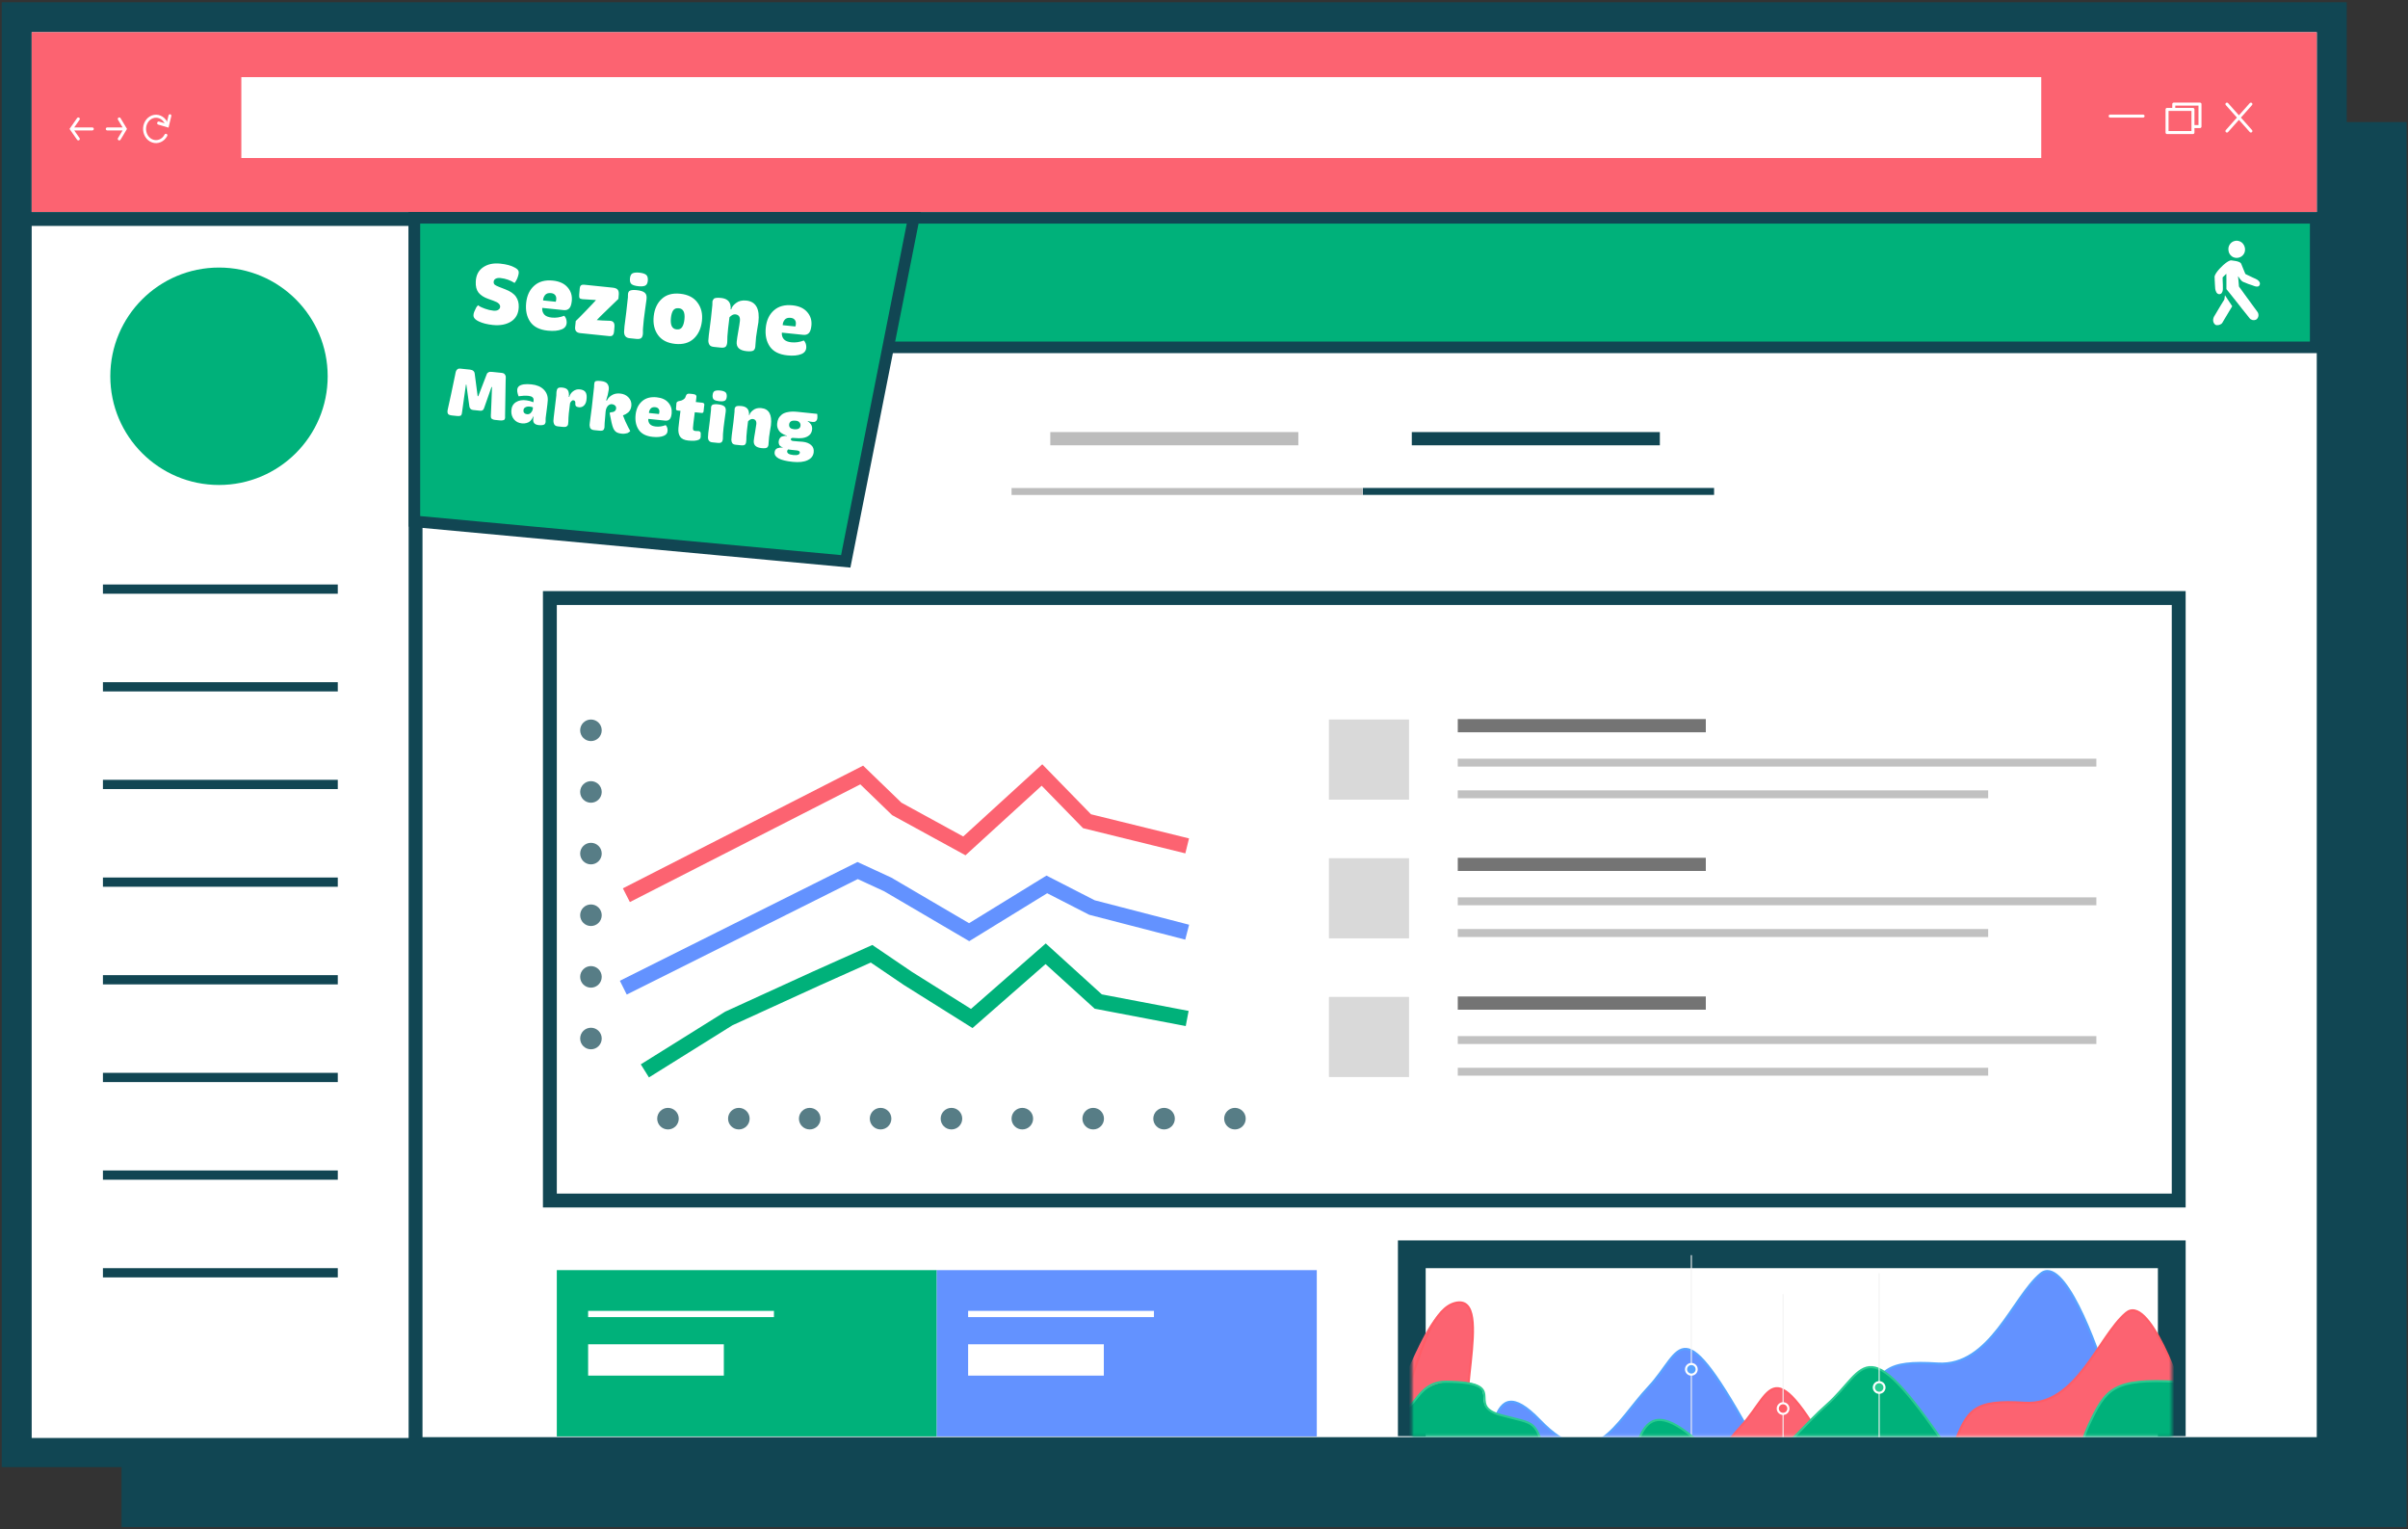 <svg width="912" height="579" viewBox="0 0 912 579" fill="none" xmlns="http://www.w3.org/2000/svg">
<rect x="0" y="0" width="912" height="579" fill="#333333" stroke="none"/>
<rect x="46.031" y="46.222" width="865.446" height="531.971" fill="#114653"/>
<rect x="6.329" y="6.522" width="876.789" height="543.314" fill="white" stroke="#114653" stroke-width="11.343"/>
<rect x="12" y="12.193" width="865.446" height="68.056" fill="#FC6371"/>
<path d="M30.132 45.357C30.312 45.101 30.249 44.747 29.993 44.568C29.736 44.388 29.382 44.45 29.203 44.707L30.132 45.357ZM27.021 48.815L26.556 48.489L26.329 48.815L26.556 49.14L27.021 48.815ZM29.203 52.922C29.382 53.178 29.736 53.241 29.993 53.061C30.249 52.882 30.312 52.528 30.132 52.272L29.203 52.922ZM34.961 49.382C35.274 49.382 35.528 49.128 35.528 48.815C35.528 48.501 35.274 48.247 34.961 48.247V49.382ZM29.203 44.707L26.556 48.489L27.485 49.14L30.132 45.357L29.203 44.707ZM26.556 49.14L29.203 52.922L30.132 52.272L27.485 48.489L26.556 49.14ZM27.021 49.382H34.961V48.247H27.021V49.382Z" fill="white"/>
<path d="M44.682 52.305C44.521 52.574 44.608 52.922 44.877 53.083C45.145 53.244 45.493 53.157 45.655 52.888L44.682 52.305ZM47.437 48.814L47.923 49.106L48.098 48.814L47.923 48.523L47.437 48.814ZM45.655 44.74C45.493 44.472 45.145 44.385 44.877 44.546C44.608 44.707 44.521 45.055 44.682 45.324L45.655 44.74ZM40.631 48.247C40.318 48.247 40.064 48.501 40.064 48.814C40.064 49.128 40.318 49.382 40.631 49.382L40.631 48.247ZM45.655 52.888L47.923 49.106L46.95 48.523L44.682 52.305L45.655 52.888ZM47.923 48.523L45.655 44.74L44.682 45.324L46.95 49.106L47.923 48.523ZM47.437 48.247L40.631 48.247L40.631 49.382L47.437 49.382L47.437 48.247Z" fill="white"/>
<path d="M60.232 46.025C59.946 45.94 59.639 46.126 59.548 46.44C59.456 46.754 59.613 47.077 59.9 47.163L60.232 46.025ZM63.445 47.6L63.279 48.169L63.825 48.332L63.971 47.724L63.445 47.6ZM64.877 43.968C64.953 43.65 64.78 43.337 64.489 43.268C64.199 43.2 63.901 43.402 63.824 43.72L64.877 43.968ZM59.9 47.163L63.279 48.169L63.611 47.032L60.232 46.025L59.9 47.163ZM63.971 47.724L64.877 43.968L63.824 43.72L62.919 47.476L63.971 47.724Z" fill="white"/>
<path d="M62.829 51.22C62.338 52.164 61.574 52.895 60.661 53.293C59.748 53.691 58.74 53.733 57.803 53.411C56.865 53.09 56.054 52.424 55.502 51.523C54.95 50.622 54.689 49.539 54.763 48.452C54.837 47.364 55.241 46.337 55.909 45.539C56.576 44.74 57.468 44.217 58.438 44.055C59.408 43.894 60.399 44.103 61.248 44.649C62.097 45.195 62.754 46.046 63.111 47.061" stroke="white" stroke-width="1.134" stroke-linecap="round"/>
<rect x="91.402" y="29.208" width="681.695" height="30.625" fill="white"/>
<path d="M852.501 39.416L843.427 49.625M843.427 39.416L852.501 49.625" stroke="white" stroke-width="1.134" stroke-linecap="round" stroke-linejoin="round"/>
<path d="M823.286 41.425V39.416H828.253H833.219V47.923H830.554M823.286 41.425H830.554V47.923M823.286 41.425H820.742V50.192H830.554V47.923" stroke="white" stroke-width="1.134" stroke-linecap="round" stroke-linejoin="round"/>
<path d="M799.192 43.954H811.668" stroke="white" stroke-width="1.134" stroke-linecap="round" stroke-linejoin="round"/>
<rect x="9.373" y="82.912" width="148.015" height="464.189" fill="white" stroke="#114653" stroke-width="5.255"/>
<path d="M38.984 223.071C40.054 223.071 98.729 223.071 127.933 223.071" stroke="#114653" stroke-width="3.498"/>
<path d="M38.984 297.028C40.054 297.028 98.729 297.028 127.933 297.028" stroke="#114653" stroke-width="3.498"/>
<path d="M38.984 370.985C40.054 370.985 98.729 370.985 127.933 370.985" stroke="#114653" stroke-width="3.498"/>
<path d="M38.984 444.942C40.054 444.942 98.729 444.942 127.933 444.942" stroke="#114653" stroke-width="3.498"/>
<path d="M38.984 260.049C40.054 260.049 98.729 260.049 127.933 260.049" stroke="#114653" stroke-width="3.498"/>
<path d="M38.984 334.006C40.054 334.006 98.729 334.006 127.933 334.006" stroke="#114653" stroke-width="3.498"/>
<path d="M38.984 407.963C40.054 407.963 98.729 407.963 127.933 407.963" stroke="#114653" stroke-width="3.498"/>
<path d="M38.984 481.92C40.054 481.92 98.729 481.92 127.933 481.92" stroke="#114653" stroke-width="3.498"/>
<rect x="157.107" y="82.474" width="719.932" height="49.046" fill="#00B17A" stroke="#114653" stroke-width="4.379"/>
<path d="M156.949 197.401L156.949 82.474L346.09 82.474L320.314 212.551L156.949 197.401Z" fill="#00B17A" stroke="#114653" stroke-width="4.379"/>
<path d="M181.328 121.695C180.239 121.179 179.593 120.597 179.391 119.949C179.214 119.281 179.378 118.447 179.885 117.446C180.01 117.101 180.167 116.77 180.357 116.454C180.546 116.137 180.714 115.919 180.861 115.8L181.051 115.584C181.217 115.713 181.458 115.873 181.775 116.062C182.091 116.252 182.746 116.532 183.738 116.903C184.752 117.277 185.791 117.518 186.855 117.628C187.609 117.706 188.212 117.611 188.665 117.344C189.143 117.058 189.397 116.658 189.427 116.146C189.431 115.676 189.238 115.264 188.849 114.91C188.482 114.559 187.824 114.211 186.874 113.867L184.897 113.159C183.276 112.588 182.058 111.802 181.243 110.799C180.452 109.777 180.102 108.396 180.191 106.658C180.283 104.248 181.198 102.439 182.936 101.229C184.673 100.019 186.85 99.55 189.466 99.82C191.815 100.062 193.635 100.552 194.925 101.29C195.798 101.739 196.296 102.227 196.421 102.755C196.568 103.285 196.383 104.207 195.867 105.52C195.75 105.777 195.611 106.043 195.448 106.317C195.286 106.592 195.153 106.791 195.051 106.915L194.894 107.134C193.254 106.091 191.47 105.47 189.542 105.271C188.766 105.191 188.151 105.284 187.698 105.551C187.247 105.796 187.004 106.196 186.969 106.753C186.946 107.198 187.099 107.561 187.428 107.842C187.782 108.102 188.358 108.386 189.155 108.692L191.288 109.517C193.292 110.284 194.672 111.233 195.429 112.364C196.189 113.472 196.535 114.785 196.468 116.301C196.371 118.756 195.4 120.571 193.554 121.747C191.71 122.9 189.403 123.334 186.632 123.049C184.526 122.831 182.758 122.38 181.328 121.695ZM199.279 114.676C199.564 111.905 200.583 109.737 202.336 108.17C204.112 106.584 206.463 105.942 209.389 106.243C211.872 106.5 213.733 107.352 214.972 108.802C216.236 110.232 216.764 111.955 216.555 113.972C216.414 115.346 216.081 116.287 215.559 116.793C215.036 117.299 214.354 117.508 213.511 117.421L205.432 116.588L205.355 116.681C205.304 117.616 205.557 118.415 206.116 119.078C206.699 119.72 207.645 120.109 208.953 120.244C210.549 120.409 212.129 120.18 213.694 119.557C214.28 120.178 214.59 120.971 214.625 121.938C214.645 123.262 214.023 124.184 212.76 124.703C211.404 125.257 209.639 125.422 207.467 125.198C204.364 124.878 202.149 123.765 200.822 121.858C199.498 119.929 198.984 117.535 199.279 114.676ZM205.69 113.758L210.478 114.252C210.565 114.06 210.628 113.775 210.667 113.398C210.738 112.711 210.604 112.16 210.267 111.744C209.931 111.306 209.408 111.051 208.699 110.977C207.657 110.87 206.892 111.127 206.402 111.748C205.934 112.372 205.697 113.042 205.69 113.758ZM217.825 123.814L218.058 121.553C218.652 121.01 219.952 119.699 221.959 117.621C223.965 115.543 225.223 114.206 225.733 113.609C225.491 113.561 224.624 113.505 223.129 113.441C221.66 113.356 220.814 113.303 220.592 113.28C220.06 113.225 219.705 113.087 219.526 112.867C219.371 112.627 219.317 112.174 219.364 111.507L219.581 109.076C219.679 108.123 220.238 107.699 221.258 107.804L231.964 108.909C232.939 109.009 233.586 109.255 233.904 109.647C234.246 110.018 234.399 110.605 234.361 111.407L234.212 113.173C233.858 113.562 232.539 114.837 230.255 116.999C227.994 119.162 226.584 120.562 226.025 121.199C227.178 121.318 228.77 121.404 230.804 121.457C232.216 121.446 232.853 122.217 232.715 123.771L232.577 125.437C232.552 125.681 232.518 125.901 232.475 126.099C232.457 126.276 232.397 126.426 232.294 126.55C232.214 126.676 232.146 126.793 232.09 126.899C232.059 126.985 231.962 127.054 231.8 127.104C231.66 127.157 231.566 127.203 231.517 127.243C231.47 127.261 231.335 127.269 231.111 127.268C230.909 127.27 230.786 127.268 230.742 127.264C230.72 127.262 230.576 127.247 230.31 127.219C230.044 127.192 229.9 127.177 229.878 127.175L219.77 126.132C218.329 125.983 217.681 125.211 217.825 123.814ZM241.809 108.379C240.656 108.26 239.808 108.016 239.264 107.646C238.722 107.254 238.493 106.536 238.579 105.492C238.666 104.426 239.004 103.755 239.593 103.48C240.181 103.204 241.041 103.125 242.171 103.242C243.279 103.356 244.105 103.609 244.647 104.001C245.189 104.393 245.427 105.123 245.361 106.192C245.276 107.236 244.928 107.894 244.317 108.167C243.731 108.42 242.895 108.491 241.809 108.379ZM236.36 125.693C236.343 125.422 236.393 124.722 236.51 123.591C236.979 120.123 237.415 116.449 237.815 112.57C237.831 112.415 237.833 112.18 237.82 111.865C237.832 111.53 237.847 111.285 237.863 111.13C237.879 110.975 237.943 110.78 238.057 110.546C238.193 110.313 238.367 110.152 238.578 110.062C238.791 109.949 239.113 109.87 239.543 109.825C239.973 109.78 240.499 109.789 241.119 109.853C242.649 110.011 243.689 110.354 244.239 110.881C244.814 111.388 245.017 112.238 244.85 113.431C244.766 114.027 244.592 115.274 244.329 117.174C244.066 119.073 243.906 120.3 243.848 120.854C243.791 121.408 243.693 122.473 243.552 124.049C243.493 124.626 243.478 125.207 243.507 125.792C243.524 126.712 243.364 127.39 243.028 127.826C242.714 128.264 242.036 128.429 240.995 128.322L238.401 128.054C237.071 127.917 236.391 127.13 236.36 125.693ZM247.589 119.694C247.897 116.926 248.917 114.746 250.649 113.155C252.381 111.564 254.699 110.919 257.603 111.218C260.573 111.525 262.765 112.647 264.178 114.585C265.615 116.503 266.168 118.856 265.835 121.644C265.5 124.455 264.455 126.665 262.698 128.276C260.943 129.865 258.614 130.509 255.711 130.21C252.763 129.906 250.593 128.786 249.203 126.85C247.812 124.914 247.274 122.529 247.589 119.694ZM256.21 124.717C257.208 124.82 257.921 124.524 258.352 123.829C258.804 123.136 259.095 122.158 259.226 120.895C259.495 118.279 258.788 116.885 257.104 116.711C256.106 116.608 255.382 116.892 254.932 117.562C254.507 118.213 254.231 119.148 254.105 120.367C253.824 123.093 254.526 124.543 256.21 124.717ZM268.271 128.986C268.27 128.784 268.331 128.084 268.454 126.888C269.094 122.204 269.541 118.42 269.794 115.534C269.807 115.401 269.814 115.121 269.813 114.696C269.812 114.27 269.842 113.982 269.902 113.831C269.965 113.659 270.086 113.458 270.267 113.23C270.471 112.983 270.8 112.837 271.252 112.795C271.729 112.732 272.345 112.739 273.098 112.817C275.049 113.018 276.216 113.867 276.599 115.362C276.746 115.893 276.786 116.479 276.72 117.122L276.953 117.146C277.128 116.313 277.726 115.512 278.746 114.744C279.769 113.953 281.067 113.639 282.64 113.802C286.298 114.179 287.829 116.924 287.234 122.038C287.15 122.634 287 123.548 286.783 124.78C286.591 125.992 286.448 126.941 286.355 127.626C286.262 128.311 286.177 129.355 286.099 130.758C286.099 131.631 285.888 132.259 285.468 132.642C285.05 133.002 284.143 133.11 282.746 132.966C280.042 132.687 278.8 131.483 279.019 129.355C279.118 128.402 279.323 127.068 279.634 125.353C279.948 123.616 280.147 122.337 280.231 121.517C280.389 119.987 279.803 119.154 278.473 119.017C277.786 118.946 277.053 119.318 276.275 120.134C275.841 123.472 275.581 125.876 275.497 127.345C275.452 128.214 275.437 128.795 275.452 129.088C275.447 130.006 275.287 130.684 274.973 131.122C274.659 131.56 273.981 131.725 272.939 131.618L270.346 131.35C269.57 131.27 269.035 131.025 268.742 130.613C268.448 130.202 268.291 129.66 268.271 128.986ZM290.029 124.04C290.315 121.269 291.334 119.1 293.086 117.534C294.863 115.948 297.214 115.305 300.14 115.607C302.622 115.863 304.483 116.716 305.722 118.166C306.986 119.595 307.514 121.319 307.306 123.336C307.164 124.71 306.832 125.65 306.309 126.156C305.786 126.662 305.104 126.872 304.262 126.785L296.182 125.952L296.106 126.044C296.054 126.98 296.308 127.779 296.866 128.441C297.45 129.084 298.395 129.473 299.703 129.608C301.299 129.772 302.879 129.543 304.445 128.921C305.03 129.541 305.34 130.335 305.375 131.302C305.395 132.626 304.774 133.547 303.51 134.066C302.154 134.621 300.39 134.786 298.217 134.562C295.114 134.242 292.899 133.128 291.573 131.222C290.249 129.293 289.734 126.899 290.029 124.04ZM296.441 123.122L301.229 123.616C301.316 123.423 301.379 123.139 301.417 122.762C301.488 122.075 301.355 121.523 301.017 121.108C300.681 120.67 300.159 120.414 299.45 120.341C298.408 120.234 297.642 120.491 297.152 121.112C296.685 121.736 296.447 122.406 296.441 123.122ZM169.567 155.097C170.344 151.689 171.286 147.279 172.394 141.867C172.397 141.832 172.419 141.711 172.458 141.502C172.499 141.276 172.533 141.12 172.559 141.035C172.588 140.931 172.629 140.785 172.684 140.596C172.758 140.391 172.836 140.24 172.917 140.142C173.015 140.046 173.124 139.942 173.241 139.83C173.379 139.702 173.537 139.621 173.718 139.587C173.916 139.554 174.129 139.549 174.357 139.573L177.958 139.945C179.115 140.064 179.731 140.614 179.807 141.596L180.906 149.998L181.142 150.022C183.074 145.033 184.102 142.358 184.228 141.999C184.324 141.584 184.514 141.285 184.799 141.102C185.085 140.901 185.344 140.795 185.575 140.784C185.807 140.772 186.115 140.786 186.501 140.826L189.944 141.181C190.242 141.212 190.492 141.273 190.696 141.365C190.918 141.441 191.081 141.573 191.186 141.761C191.308 141.951 191.399 142.102 191.458 142.214C191.517 142.326 191.549 142.533 191.553 142.835C191.558 143.136 191.555 143.331 191.546 143.419C191.557 143.491 191.544 143.693 191.51 144.026C191.499 144.308 191.428 148.595 191.299 156.888C191.284 157.028 191.28 157.24 191.286 157.524C191.312 157.793 191.317 157.997 191.303 158.137C191.308 158.262 191.274 158.417 191.201 158.605C191.129 158.792 191.027 158.923 190.895 158.998C190.763 159.073 190.554 159.131 190.266 159.172C189.996 159.215 189.659 159.216 189.256 159.174L187.495 158.993C187.18 158.96 186.912 158.897 186.691 158.804C186.488 158.712 186.329 158.624 186.214 158.542C186.1 158.441 186.017 158.3 185.965 158.118C185.932 157.919 185.913 157.767 185.906 157.66C185.901 157.535 185.904 157.341 185.913 157.076C185.94 156.813 185.951 156.628 185.944 156.522C185.953 156.434 186.015 154.97 186.131 152.131C186.266 149.276 186.335 147.415 186.336 146.547L186.152 146.528C184.33 151.653 183.39 154.328 183.331 154.552C183.098 155.271 182.613 155.593 181.877 155.517L179.143 155.235C178.74 155.194 178.419 155.046 178.18 154.791C177.958 154.538 177.826 154.267 177.785 153.98C177.724 153.371 177.511 151.835 177.145 149.371C176.797 146.909 176.625 145.66 176.628 145.625L176.47 145.609C176.345 146.481 176.09 148.27 175.704 150.976C175.338 153.665 175.129 155.175 175.077 155.507C175.065 155.629 175.035 155.83 174.989 156.108C174.962 156.371 174.934 156.554 174.905 156.658C174.896 156.745 174.848 156.873 174.76 157.041C174.689 157.211 174.589 157.325 174.459 157.382C174.348 157.424 174.184 157.469 173.967 157.517C173.768 157.55 173.512 157.55 173.196 157.517L171.225 157.314C170.366 157.225 169.84 157.003 169.647 156.646C169.455 156.272 169.429 155.756 169.567 155.097ZM193.654 155.617C193.702 154.117 194.277 153.007 195.379 152.288C196.497 151.571 197.858 151.34 199.461 151.594C200.283 151.696 201.135 151.935 202.018 152.309L202.091 151.599C202.194 150.601 201.536 150.028 200.116 149.882C199.573 149.825 198.999 149.811 198.394 149.837C197.789 149.863 197.315 149.911 196.971 149.982L196.458 150.062L196.367 149.92C196.323 149.827 196.275 149.698 196.221 149.533C196.169 149.35 196.11 149.149 196.044 148.93C195.978 148.711 195.931 148.476 195.904 148.225C195.894 147.976 195.892 147.737 195.898 147.507C195.924 147.262 195.993 147.021 196.106 146.785C196.236 146.55 196.398 146.354 196.591 146.197C197.475 145.527 199.039 145.307 201.282 145.539C203.297 145.747 204.85 146.403 205.94 147.507C207.03 148.611 207.537 149.965 207.46 151.569C207.417 152.326 207.282 153.552 207.054 155.246C206.828 156.923 206.698 157.928 206.663 158.261C206.647 158.419 206.641 158.648 206.645 158.95C206.65 159.251 206.652 159.491 206.651 159.668C206.652 159.827 206.606 160.017 206.512 160.238C206.436 160.46 206.313 160.624 206.143 160.731C205.972 160.837 205.708 160.916 205.348 160.968C204.989 161.019 204.546 161.018 204.02 160.963C203.197 160.878 202.605 160.605 202.245 160.143C201.887 159.663 201.837 158.87 202.092 157.763L201.908 157.744C201.882 157.83 201.844 157.941 201.794 158.077C201.747 158.196 201.608 158.421 201.379 158.752C201.17 159.067 200.92 159.342 200.63 159.578C200.358 159.815 199.956 160.013 199.427 160.171C198.897 160.329 198.316 160.375 197.685 160.31C196.406 160.178 195.404 159.676 194.68 158.804C193.955 157.933 193.613 156.87 193.654 155.617ZM198.251 155.347C198.209 155.75 198.307 156.088 198.545 156.361C198.8 156.635 199.146 156.795 199.584 156.84C200.163 156.899 200.64 156.736 201.016 156.35C201.393 155.964 201.641 155.529 201.762 155.046L201.846 154.231C201.489 154.088 201.082 153.993 200.627 153.946C199.978 153.879 199.429 153.972 198.977 154.227C198.528 154.464 198.286 154.837 198.251 155.347ZM209.69 160.061C209.57 159.677 209.578 158.996 209.715 158.018C210.275 153.613 210.604 150.857 210.7 149.752C210.717 149.594 210.723 149.356 210.721 149.036C210.736 148.719 210.75 148.499 210.762 148.377C210.829 147.728 211 147.277 211.274 147.022C211.55 146.749 212.126 146.658 213.003 146.748C214.089 146.86 214.795 147.225 215.121 147.843C215.449 148.444 215.55 149.26 215.426 150.292L215.61 150.311C215.825 149.43 216.307 148.71 217.055 148.149C217.823 147.573 218.654 147.331 219.547 147.424C220.704 147.543 221.469 147.941 221.842 148.617C222.217 149.275 222.301 150.258 222.095 151.565C221.963 152.508 221.597 153.222 220.998 153.71C220.398 154.197 219.676 154.335 218.83 154.124C218.136 153.981 217.825 153.559 217.898 152.858C217.981 152.052 217.733 151.62 217.155 151.56C216.875 151.531 216.614 151.655 216.373 151.931C216.134 152.189 215.973 152.456 215.892 152.731C215.482 155.505 215.27 157.812 215.257 159.652C215.237 160.022 215.201 160.373 215.149 160.704C215.099 161.017 214.913 161.273 214.592 161.47C214.29 161.651 213.841 161.711 213.245 161.65L211.221 161.441C210.345 161.35 209.834 160.89 209.69 160.061ZM223.392 159.987C223.86 156.83 224.394 152.342 224.994 146.524C225.008 145.871 225.052 145.362 225.125 144.997C225.2 144.615 225.401 144.379 225.729 144.289C226.077 144.183 226.697 144.177 227.591 144.269C228.853 144.399 229.69 144.778 230.104 145.405C230.535 146.034 230.679 146.783 230.536 147.654C230.344 148.998 230.023 150.302 229.574 151.566L229.855 151.675C230.185 150.877 230.795 150.205 231.684 149.659C232.574 149.095 233.65 148.879 234.912 149.009C236.191 149.141 237.222 149.619 238.005 150.444C238.805 151.27 239.181 152.265 239.131 153.429C239.107 154.011 238.981 154.547 238.753 155.037C238.527 155.509 238.259 155.88 237.947 156.149C237.638 156.401 237.324 156.616 237.004 156.796C236.702 156.977 236.441 157.101 236.222 157.167L235.922 157.242C236.07 157.7 236.365 158.439 236.809 159.459C237.255 160.461 237.605 161.188 237.859 161.639L238.683 163.185C238.661 163.218 238.63 163.268 238.587 163.335C238.547 163.384 238.44 163.479 238.266 163.62C238.092 163.762 237.893 163.883 237.67 163.984C237.449 164.067 237.141 164.133 236.747 164.181C236.368 164.248 235.96 164.259 235.521 164.214C234.505 164.109 233.759 163.873 233.283 163.505C232.825 163.139 232.469 162.641 232.215 162.013C231.847 161.125 231.409 159.273 230.902 156.458L231.122 156.136C232.559 156.107 233.303 155.59 233.354 154.586C233.379 154.164 233.239 153.813 232.931 153.533C232.623 153.253 232.25 153.091 231.812 153.046C231.182 152.981 230.635 153.216 230.172 153.753C229.729 154.274 229.461 154.981 229.369 155.875C229.199 157.522 229.076 158.971 229 160.22C228.986 160.36 228.976 160.625 228.971 161.014C228.984 161.405 228.972 161.696 228.934 161.887C228.916 162.062 228.85 162.277 228.735 162.531C228.622 162.767 228.419 162.932 228.126 163.026C227.835 163.102 227.462 163.116 227.006 163.069L224.982 162.861C224.544 162.815 224.193 162.699 223.929 162.513C223.665 162.326 223.495 162.079 223.421 161.77C223.347 161.461 223.304 161.182 223.295 160.933C223.304 160.669 223.337 160.353 223.392 159.987ZM240.72 157.099C240.946 154.909 241.752 153.195 243.137 151.956C244.541 150.702 246.4 150.194 248.713 150.433C250.676 150.635 252.147 151.31 253.127 152.456C254.126 153.586 254.543 154.948 254.379 156.543C254.267 157.629 254.004 158.373 253.591 158.773C253.178 159.173 252.638 159.339 251.972 159.27L245.585 158.611L245.524 158.684C245.483 159.424 245.684 160.056 246.126 160.579C246.587 161.087 247.334 161.395 248.368 161.501C249.63 161.632 250.879 161.451 252.117 160.958C252.58 161.449 252.825 162.076 252.852 162.841C252.868 163.887 252.377 164.616 251.378 165.026C250.306 165.465 248.911 165.595 247.194 165.418C244.74 165.165 242.989 164.285 241.941 162.777C240.894 161.253 240.487 159.36 240.72 157.099ZM245.789 156.374L249.574 156.764C249.643 156.612 249.693 156.387 249.724 156.089C249.78 155.546 249.674 155.11 249.407 154.781C249.142 154.435 248.728 154.233 248.168 154.175C247.344 154.09 246.739 154.294 246.352 154.785C245.982 155.278 245.794 155.808 245.789 156.374ZM256.95 162.042C256.981 161.567 257.105 160.455 257.321 158.706C257.554 156.959 257.689 155.91 257.725 155.56L256.779 155.462C256.498 155.433 256.293 155.359 256.164 155.24C256.037 155.102 255.994 154.912 256.037 154.669C256.078 154.443 256.106 154.091 256.119 153.614C256.151 153.14 256.175 152.814 256.193 152.639C256.27 152.24 256.589 151.98 257.15 151.861C257.778 151.784 258.291 151.616 258.69 151.356C259.108 151.08 259.372 150.842 259.481 150.641C259.59 150.439 259.698 150.167 259.804 149.824C260.022 149.262 260.402 149.009 260.945 149.065C261.033 149.074 261.253 149.088 261.605 149.107C261.957 149.125 262.229 149.153 262.42 149.191C262.63 149.212 262.864 149.263 263.122 149.343C263.379 149.422 263.56 149.556 263.665 149.744C263.771 149.914 263.801 150.139 263.755 150.418C263.701 150.766 263.63 151.37 263.541 152.228C264.309 152.343 265.097 152.424 265.907 152.473C266.52 152.536 266.802 152.804 266.754 153.277C266.737 153.435 266.69 153.802 266.613 154.378C266.554 154.957 266.507 155.412 266.472 155.745C266.425 156.201 266.174 156.405 265.718 156.358L263.142 156.092C262.711 159.413 262.482 161.381 262.453 161.998C262.429 162.403 262.479 162.692 262.603 162.864C262.746 163.02 262.975 163.124 263.288 163.174C263.444 163.207 263.664 163.221 263.948 163.215C264.25 163.211 264.462 163.215 264.585 163.228C264.814 163.234 265.008 163.325 265.167 163.5C265.328 163.659 265.406 163.853 265.4 164.082L265.38 165.302C265.376 165.851 265.15 166.244 264.7 166.481C263.879 166.892 262.539 167.001 260.682 166.81C259.192 166.656 258.162 166.169 257.592 165.349C257.039 164.53 256.825 163.428 256.95 162.042ZM272.444 151.925C271.533 151.831 270.862 151.638 270.432 151.346C270.003 151.036 269.823 150.468 269.89 149.643C269.959 148.8 270.227 148.269 270.692 148.052C271.157 147.834 271.837 147.771 272.73 147.864C273.606 147.954 274.259 148.154 274.687 148.464C275.116 148.774 275.304 149.351 275.252 150.196C275.185 151.021 274.91 151.542 274.427 151.758C273.964 151.958 273.303 152.014 272.444 151.925ZM268.136 165.613C268.123 165.399 268.162 164.845 268.254 163.952C268.626 161.21 268.97 158.305 269.286 155.239C269.299 155.116 269.3 154.93 269.291 154.681C269.3 154.417 269.311 154.223 269.324 154.1C269.337 153.978 269.388 153.824 269.478 153.638C269.585 153.454 269.723 153.327 269.889 153.255C270.058 153.167 270.312 153.104 270.652 153.068C270.993 153.033 271.408 153.04 271.899 153.091C273.108 153.216 273.93 153.486 274.365 153.903C274.82 154.304 274.981 154.976 274.848 155.919C274.782 156.39 274.644 157.377 274.436 158.878C274.228 160.38 274.102 161.35 274.056 161.788C274.011 162.226 273.933 163.068 273.822 164.314C273.775 164.769 273.763 165.229 273.786 165.691C273.8 166.419 273.674 166.955 273.408 167.299C273.16 167.646 272.624 167.776 271.8 167.691L269.75 167.48C268.699 167.371 268.161 166.749 268.136 165.613ZM276.988 166.526C276.986 166.367 277.035 165.814 277.132 164.868C277.638 161.165 277.991 158.173 278.191 155.892C278.202 155.787 278.207 155.566 278.206 155.229C278.206 154.893 278.229 154.665 278.277 154.546C278.326 154.409 278.422 154.251 278.565 154.071C278.727 153.875 278.987 153.76 279.344 153.726C279.721 153.677 280.208 153.682 280.804 153.744C282.346 153.903 283.268 154.574 283.571 155.756C283.687 156.176 283.719 156.639 283.667 157.147L283.851 157.166C283.99 156.508 284.462 155.875 285.269 155.267C286.077 154.642 287.103 154.394 288.347 154.522C291.239 154.821 292.449 156.991 291.979 161.034C291.913 161.505 291.794 162.228 291.623 163.202C291.471 164.16 291.358 164.91 291.284 165.451C291.211 165.993 291.143 166.818 291.082 167.928C291.081 168.618 290.915 169.115 290.583 169.417C290.252 169.702 289.535 169.787 288.431 169.673C286.293 169.452 285.311 168.501 285.485 166.819C285.563 166.065 285.725 165.01 285.971 163.655C286.219 162.281 286.376 161.27 286.443 160.622C286.568 159.413 286.104 158.754 285.053 158.645C284.51 158.589 283.93 158.884 283.315 159.529C282.972 162.167 282.767 164.068 282.7 165.23C282.665 165.917 282.653 166.376 282.664 166.607C282.66 167.333 282.534 167.869 282.286 168.215C282.037 168.562 281.502 168.692 280.678 168.607L278.628 168.396C278.014 168.333 277.592 168.138 277.36 167.813C277.127 167.488 277.003 167.059 276.988 166.526ZM293.375 171.272C293.401 170.85 293.526 170.5 293.749 170.222C293.971 169.961 294.228 169.784 294.521 169.69C294.814 169.597 295.105 169.529 295.392 169.488C295.68 169.447 295.92 169.436 296.113 169.456L296.428 169.489L296.442 169.357C296.389 169.352 296.32 169.336 296.234 169.309C296.166 169.284 296.039 169.227 295.854 169.137C295.67 169.03 295.505 168.906 295.36 168.767C295.217 168.611 295.099 168.386 295.005 168.093C294.911 167.8 294.882 167.478 294.919 167.128C294.967 166.655 295.105 166.262 295.332 165.949C295.561 165.618 295.823 165.397 296.118 165.286C296.43 165.177 296.73 165.101 297.018 165.06C297.306 165.019 297.546 165.008 297.739 165.028L298.028 165.058L298.041 164.927C297.938 164.898 297.791 164.865 297.6 164.828C297.428 164.775 297.115 164.636 296.66 164.412C296.207 164.171 295.81 163.899 295.469 163.598C295.145 163.299 294.862 162.872 294.618 162.315C294.376 161.741 294.282 161.112 294.335 160.427C294.391 159.706 294.555 159.068 294.825 158.511C295.114 157.939 295.539 157.425 296.1 156.969C296.66 156.513 297.446 156.196 298.456 156.017C299.468 155.82 300.666 155.793 302.05 155.936L309.489 156.704C309.515 156.795 309.538 156.912 309.559 157.056C309.58 157.2 309.588 157.458 309.585 157.829C309.6 158.203 309.557 158.535 309.456 158.826C309.375 159.1 309.191 159.338 308.904 159.539C308.635 159.741 308.264 159.818 307.791 159.769C307.229 159.729 306.621 159.613 305.968 159.422L305.925 159.577C306.398 159.803 306.802 160.172 307.139 160.685C307.493 161.2 307.64 161.835 307.58 162.59C307.482 163.536 307.114 164.278 306.474 164.814C305.834 165.35 305.029 165.692 304.057 165.839C303.087 165.97 301.928 165.965 300.578 165.826C299.912 165.757 299.561 165.907 299.523 166.275C299.481 166.678 299.793 166.914 300.459 166.982C300.599 166.997 301.161 167.046 302.144 167.13C303.146 167.198 303.762 167.243 303.989 167.267C305.356 167.408 306.421 167.819 307.183 168.5C307.964 169.165 308.296 170.067 308.179 171.206C308.038 172.573 307.278 173.583 305.9 174.238C304.52 174.91 302.621 175.122 300.203 174.872C295.472 174.384 293.196 173.184 293.375 171.272ZM300.681 162.516C302.24 162.677 303.074 162.232 303.183 161.18C303.232 160.707 303.106 160.296 302.806 159.946C302.524 159.58 302.077 159.366 301.464 159.303C300.5 159.203 299.835 159.303 299.467 159.601C299.1 159.9 298.9 160.295 298.867 160.788C298.814 161.81 299.419 162.386 300.681 162.516ZM298.125 170.806C298.04 171.63 298.821 172.126 300.469 172.296C302.028 172.457 302.848 172.152 302.927 171.381C302.973 170.943 302.62 170.668 301.87 170.555L299.925 170.354C299.067 170.266 298.577 170.206 298.456 170.176C298.25 170.456 298.14 170.666 298.125 170.806Z" fill="white"/>
<circle cx="82.942" cy="142.468" r="41.164" fill="#00B17A"/>
<path d="M847.647 104.727C847.647 104.727 847.647 104.79 847.647 104.822C847.694 105.296 847.742 105.754 847.789 106.228C847.836 106.765 847.884 107.302 847.931 107.854C847.931 108.012 847.963 108.17 847.963 108.313C847.963 108.439 848.01 108.534 848.089 108.644C848.531 109.229 848.957 109.829 849.383 110.413C849.683 110.824 849.968 111.235 850.252 111.63C850.788 112.372 851.325 113.099 851.862 113.825C852.43 114.599 852.999 115.389 853.567 116.163C853.993 116.747 854.419 117.332 854.846 117.9C854.956 118.058 855.067 118.2 855.161 118.374C855.335 118.722 855.398 119.085 855.367 119.464C855.367 119.622 855.335 119.764 855.288 119.922C855.209 120.222 855.051 120.491 854.846 120.712C854.703 120.87 854.53 121.028 854.293 121.091C854.151 121.138 853.993 121.186 853.851 121.202C853.709 121.217 853.567 121.233 853.425 121.202C853.314 121.17 853.204 121.202 853.093 121.17C852.651 121.044 852.257 120.838 851.972 120.459C851.562 119.938 851.152 119.401 850.725 118.88C850.567 118.69 850.425 118.485 850.267 118.311C849.999 118.027 849.794 117.711 849.557 117.427C849.352 117.19 849.147 116.937 848.957 116.684C848.784 116.463 848.626 116.242 848.452 116.021C848.184 115.689 847.931 115.357 847.663 115.026C847.41 114.71 847.173 114.41 846.921 114.094C846.573 113.667 846.242 113.241 845.895 112.798C845.547 112.372 845.216 111.93 844.868 111.503C844.569 111.124 844.269 110.745 843.969 110.382C843.763 110.129 843.558 109.876 843.337 109.608C843.274 109.529 843.227 109.45 843.227 109.339C843.227 109.276 843.227 109.213 843.227 109.15C843.227 108.913 843.227 108.692 843.227 108.455C843.227 108.202 843.211 107.965 843.227 107.712C843.227 107.507 843.195 107.286 843.227 107.08C843.227 107.033 843.227 107.002 843.227 106.954C843.227 106.923 843.227 106.891 843.227 106.844C843.227 106.607 843.227 106.37 843.227 106.133C843.227 105.991 843.227 105.833 843.227 105.69C843.227 105.485 843.227 105.264 843.211 105.059C843.211 104.948 843.195 104.853 843.211 104.743C843.211 104.68 843.211 104.616 843.211 104.553C843.211 104.474 843.211 104.379 843.211 104.3C843.211 104.269 843.211 104.222 843.211 104.19C843.195 104.064 843.179 103.937 843.211 103.811C843.211 103.795 843.195 103.763 843.179 103.716C843.132 103.748 843.1 103.763 843.069 103.779C842.753 104.079 842.453 104.379 842.137 104.68C842.058 104.759 841.964 104.838 841.869 104.932C841.822 104.98 841.79 105.027 841.79 105.106C841.79 105.311 841.79 105.517 841.806 105.722C841.806 105.848 841.806 105.991 841.806 106.117C841.822 106.48 841.853 106.844 841.853 107.207C841.853 107.475 841.853 107.744 841.885 108.012C841.837 108.202 841.901 108.407 841.885 108.597C841.885 108.913 841.916 109.229 841.885 109.545C841.853 109.86 841.806 110.176 841.695 110.477C841.632 110.65 841.553 110.792 841.443 110.935C841.017 111.503 840.259 111.519 839.817 111.14C839.643 110.998 839.501 110.824 839.391 110.619C839.264 110.398 839.17 110.161 839.106 109.908C839.012 109.56 838.949 109.197 838.949 108.818C838.949 108.423 838.885 108.028 838.87 107.633C838.87 107.27 838.87 106.907 838.822 106.543C838.822 106.449 838.806 106.354 838.791 106.243C838.791 106.212 838.791 106.18 838.791 106.133C838.822 105.738 838.759 105.359 838.743 104.98C838.743 104.759 838.759 104.553 838.838 104.348C838.98 103.969 839.201 103.621 839.422 103.274C839.659 102.895 839.959 102.547 840.243 102.2C840.432 101.979 840.638 101.757 840.843 101.536C841.206 101.126 841.601 100.746 842.011 100.383C842.311 100.115 842.611 99.878 842.927 99.625C843.258 99.356 843.621 99.12 844 98.914C844.19 98.804 844.395 98.709 844.6 98.646C844.805 98.582 844.995 98.567 845.2 98.598C845.689 98.677 846.195 98.74 846.684 98.82C847.11 98.883 847.521 98.993 847.931 99.151C848.121 99.23 848.294 99.325 848.468 99.436C848.657 99.562 848.768 99.736 848.847 99.925C849.147 100.652 849.431 101.378 849.731 102.105C849.936 102.595 850.141 103.1 850.346 103.59C850.394 103.7 850.457 103.779 850.567 103.827C850.915 103.985 851.246 104.158 851.594 104.316C852.178 104.601 852.762 104.869 853.346 105.153C853.662 105.296 853.977 105.438 854.293 105.58C854.64 105.738 854.956 105.927 855.24 106.164C855.477 106.37 855.666 106.607 855.809 106.891C855.887 107.065 855.919 107.254 855.919 107.444C855.919 107.697 855.824 107.949 855.666 108.155C855.509 108.36 855.303 108.47 855.051 108.502C854.688 108.549 854.34 108.486 853.993 108.376C853.583 108.249 853.204 108.107 852.809 107.949C852.667 107.902 852.525 107.854 852.383 107.807C852.099 107.712 851.799 107.633 851.53 107.523C851.057 107.333 850.583 107.128 850.11 106.938C849.952 106.875 849.81 106.828 849.652 106.765C849.368 106.654 849.131 106.496 848.926 106.275C848.752 106.07 848.563 105.88 848.405 105.675C848.231 105.454 848.089 105.217 847.931 104.98C847.852 104.869 847.789 104.759 847.726 104.648H847.678L847.647 104.727Z" fill="white"/>
<path d="M845.437 115.911C845.295 116.132 845.184 116.369 845.042 116.59C844.837 116.922 844.632 117.269 844.426 117.601C844.19 117.996 843.953 118.406 843.716 118.801C843.29 119.496 842.879 120.207 842.453 120.902C842.2 121.329 841.948 121.755 841.695 122.197C841.585 122.387 841.443 122.513 841.285 122.64C840.985 122.845 840.653 122.987 840.306 123.066C840.085 123.113 839.848 123.129 839.611 123.129C839.375 123.129 839.154 123.05 838.964 122.908C838.838 122.813 838.727 122.671 838.617 122.545C838.427 122.308 838.317 122.024 838.254 121.723C838.222 121.55 838.159 121.36 838.206 121.171C838.175 120.918 838.254 120.681 838.317 120.428C838.38 120.175 838.491 119.939 838.633 119.717C838.948 119.196 839.264 118.659 839.58 118.138C839.706 117.917 839.832 117.68 839.975 117.459C840.101 117.253 840.227 117.032 840.353 116.827C840.543 116.495 840.732 116.163 840.938 115.848C841.222 115.389 841.49 114.931 841.774 114.473C841.948 114.173 842.137 113.889 842.327 113.605C842.406 113.494 842.453 113.368 842.469 113.241C842.516 113.004 842.548 112.752 842.579 112.515C842.611 112.262 842.643 112.025 842.674 111.788L845.421 115.942L845.437 115.911Z" fill="white"/>
<path d="M850.284 94.381C850.284 95.044 850.157 95.613 849.842 96.119C849.51 96.656 849.084 97.066 848.5 97.335C848.294 97.43 848.105 97.509 847.884 97.556C847.631 97.619 847.379 97.651 847.126 97.651C846.7 97.651 846.305 97.572 845.911 97.414C845.674 97.319 845.453 97.193 845.263 97.035C845.121 96.924 844.979 96.814 844.853 96.671C844.458 96.245 844.174 95.74 844.064 95.171C843.922 94.46 843.922 93.749 844.222 93.07C844.379 92.723 844.569 92.391 844.837 92.122C844.979 91.98 845.106 91.838 845.279 91.728C845.595 91.506 845.942 91.348 846.305 91.254C846.463 91.206 846.637 91.175 846.795 91.159C847.205 91.127 847.616 91.159 848.01 91.285C848.768 91.522 849.352 91.98 849.763 92.659C849.952 92.96 850.094 93.291 850.173 93.654C850.22 93.907 850.315 94.176 850.268 94.381H850.284Z" fill="white"/>
<rect x="208.257" y="226.44" width="616.899" height="228.125" fill="white" stroke="#114653" stroke-width="5.255"/>
<mask id="path-29-outside-1_1599_11803" maskUnits="userSpaceOnUse" x="528.702" y="468.924" width="300" height="75" fill="black">
<rect fill="white" x="528.702" y="468.924" width="300" height="75"/>
<path d="M534.702 474.924H822.535V543.884H534.702V474.924Z"/>
</mask>
<path d="M534.702 474.924H822.535V543.884H534.702V474.924Z" fill="white"/>
<path d="M534.702 474.924V469.669H529.447V474.924H534.702ZM822.535 474.924H827.79V469.669H822.535V474.924ZM534.702 480.179H822.535V469.669H534.702V480.179ZM817.28 474.924V543.884H827.79V474.924H817.28ZM539.957 543.884V474.924H529.447V543.884H539.957Z" fill="#114653" mask="url(#path-29-outside-1_1599_11803)"/>
<path d="M516.148 186.078C517.749 186.078 605.508 186.078 649.188 186.078" stroke="#114653" stroke-width="2.627"/>
<path d="M383.109 186.092C384.708 186.092 472.391 186.092 516.032 186.092" stroke="#BCBCBC" stroke-width="2.627"/>
<path d="M628.648 166.104C627.518 166.104 565.547 166.104 534.703 166.103" stroke="#114653" stroke-width="4.997"/>
<path d="M491.728 166.104C490.597 166.104 428.627 166.104 397.782 166.103" stroke="#BCBCBC" stroke-width="4.997"/>
<rect x="210.885" y="480.921" width="143.916" height="62.963" fill="#00B17A"/>
<rect x="354.801" y="480.92" width="143.916" height="62.963" fill="#6392FF"/>
<path d="M222.746 514.923C223.364 514.923 257.269 514.923 274.144 514.923" stroke="white" stroke-width="11.861"/>
<path d="M366.662 514.923C367.28 514.923 401.185 514.923 418.06 514.923" stroke="white" stroke-width="11.861"/>
<path d="M222.746 497.526C223.592 497.526 270.016 497.526 293.122 497.526" stroke="white" stroke-width="2.372"/>
<path d="M366.662 497.526C367.508 497.526 413.932 497.526 437.038 497.526" stroke="white" stroke-width="2.372"/>
<mask id="mask0_1599_11803" style="mask-type:alpha" maskUnits="userSpaceOnUse" x="534" y="474" width="289" height="70">
<rect x="534.702" y="474.924" width="287.833" height="68.96" fill="#D9D9D9"/>
</mask>
<g mask="url(#mask0_1599_11803)">
<path d="M772.907 482.258C781.477 475.199 793.821 507.886 798.922 525.112V572.281H484.354V475.203C484.354 475.203 488.67 476.551 494.397 488.56C504.835 510.449 498.222 482.258 514.29 478.477C530.358 474.695 511.23 525.112 522.707 528.893C534.184 532.674 533.419 530.154 537.244 546.539C541.07 562.925 548.721 567.067 557.903 558.244C567.085 549.421 562.494 516.289 583.153 537.716C603.812 559.143 611.463 538.977 624.47 525.112C637.478 511.247 635.947 493.602 665.023 546.539C694.098 599.477 700.984 546.539 706.34 532.675C711.696 518.81 713.992 515.029 733.885 516.289C753.779 517.549 762.195 491.081 772.907 482.258Z" fill="#6392FF"/>
<path d="M772.907 482.258L773.163 482.569L772.907 482.258ZM494.397 488.56L494.033 488.733L494.397 488.56ZM798.536 525.226C795.989 516.625 791.636 504.173 786.856 494.761C784.463 490.048 781.982 486.136 779.591 483.844C778.396 482.698 777.256 481.99 776.191 481.76C775.151 481.536 774.145 481.76 773.163 482.569L772.651 481.947C773.812 480.991 775.066 480.693 776.361 480.972C777.632 481.247 778.902 482.068 780.149 483.263C782.642 485.653 785.173 489.666 787.575 494.396C792.385 503.87 796.755 516.374 799.308 524.998L798.536 525.226ZM773.163 482.569C770.532 484.736 768.025 488.003 765.418 491.706C762.823 495.393 760.13 499.511 757.156 503.303C751.211 510.885 744.019 517.335 733.86 516.691L733.911 515.887C743.645 516.504 750.608 510.349 756.522 502.806C759.479 499.036 762.142 494.961 764.759 491.243C767.365 487.541 769.927 484.191 772.651 481.947L773.163 482.569ZM733.86 516.691C723.907 516.061 718.491 516.708 714.887 519.144C711.281 521.581 709.406 525.857 706.716 532.82L705.964 532.529C708.631 525.627 710.582 521.081 714.436 518.476C718.291 515.87 723.969 515.257 733.911 515.887L733.86 516.691ZM706.716 532.82C706.054 534.533 705.366 536.859 704.607 539.532C703.851 542.199 703.027 545.204 702.099 548.252C700.246 554.336 697.959 560.658 694.903 564.893C693.373 567.014 691.626 568.646 689.609 569.446C687.577 570.252 685.318 570.194 682.82 569.02C680.336 567.853 677.617 565.583 674.616 561.968C671.613 558.35 668.311 553.364 664.67 546.733L665.376 546.345C669.003 552.949 672.277 557.888 675.236 561.454C678.198 565.022 680.829 567.194 683.163 568.291C685.483 569.382 687.51 569.412 689.312 568.697C691.131 567.976 692.767 566.477 694.25 564.422C697.219 560.307 699.475 554.103 701.328 548.017C702.253 544.979 703.073 541.988 703.832 539.312C704.589 536.644 705.287 534.282 705.964 532.529L706.716 532.82ZM664.67 546.733C657.402 533.501 652.057 524.699 647.926 519.149C645.861 516.374 644.11 514.427 642.585 513.149C641.059 511.869 639.789 511.283 638.682 511.176C637.588 511.07 636.591 511.426 635.59 512.165C634.581 512.91 633.59 514.03 632.524 515.412C630.415 518.149 628.032 521.904 624.764 525.388L624.177 524.836C627.412 521.388 629.716 517.737 631.886 514.921C632.961 513.526 634.008 512.332 635.112 511.517C636.225 510.695 637.415 510.244 638.76 510.374C640.092 510.503 641.511 511.197 643.103 512.532C644.696 513.867 646.49 515.87 648.573 518.668C652.739 524.265 658.106 533.109 665.376 546.345L664.67 546.733ZM624.764 525.388C621.525 528.841 618.627 532.677 615.744 536.199C612.874 539.705 610.02 542.899 606.905 544.983C603.773 547.079 600.36 548.065 596.402 547.128C592.468 546.196 588.051 543.377 582.863 537.996L583.443 537.437C588.584 542.769 592.87 545.464 596.588 546.344C600.281 547.219 603.468 546.314 606.457 544.314C609.463 542.302 612.251 539.194 615.12 535.689C617.976 532.2 620.912 528.316 624.177 524.836L624.764 525.388ZM582.863 537.996C580.293 535.331 578.134 533.547 576.308 532.47C574.482 531.392 573.021 531.041 571.831 531.184C570.652 531.326 569.673 531.962 568.818 533.008C567.958 534.061 567.241 535.51 566.602 537.227C565.316 540.677 564.401 545.029 563.204 549.172C562.022 553.262 560.565 557.144 558.182 559.434L557.624 558.853C559.833 556.731 561.245 553.05 562.43 548.948C563.6 544.898 564.55 540.427 565.847 536.945C566.498 535.196 567.252 533.651 568.194 532.498C569.142 531.339 570.296 530.557 571.735 530.384C573.164 530.212 574.805 530.648 576.718 531.776C578.631 532.905 580.848 534.745 583.443 537.437L582.863 537.996ZM558.182 559.434C555.857 561.668 553.597 563.056 551.436 563.591C549.263 564.129 547.214 563.797 545.352 562.636C541.668 560.34 538.769 554.839 536.852 546.631L537.637 546.448C539.546 554.624 542.385 559.838 545.778 561.952C547.455 562.998 549.28 563.295 551.243 562.809C553.219 562.32 555.359 561.03 557.624 558.853L558.182 559.434ZM536.852 546.631C535.894 542.527 535.228 539.629 534.587 537.518C533.946 535.405 533.345 534.138 532.547 533.261C531.755 532.391 530.733 531.867 529.151 531.322C528.36 531.05 527.442 530.777 526.354 530.451C525.269 530.126 524.021 529.75 522.581 529.276L522.833 528.511C524.262 528.981 525.501 529.354 526.585 529.679C527.667 530.003 528.603 530.282 529.413 530.561C531.035 531.119 532.213 531.697 533.143 532.718C534.066 533.732 534.708 535.143 535.358 537.284C536.009 539.427 536.682 542.359 537.637 546.448L536.852 546.631ZM522.581 529.276C520.983 528.749 519.958 527.418 519.329 525.619C518.701 523.825 518.443 521.509 518.407 518.894C518.334 513.664 519.152 507.092 519.819 500.806C520.49 494.491 521.008 488.48 520.372 484.288C520.053 482.188 519.455 480.62 518.511 479.689C517.597 478.786 516.293 478.419 514.382 478.869L514.198 478.084C516.304 477.589 517.917 477.97 519.077 479.116C520.208 480.232 520.841 482.012 521.168 484.167C521.823 488.482 521.289 494.603 520.621 500.892C519.949 507.21 519.141 513.715 519.212 518.883C519.248 521.467 519.504 523.681 520.089 525.353C520.673 527.02 521.561 528.092 522.833 528.511L522.581 529.276ZM514.382 478.869C510.495 479.783 507.974 482.171 506.211 484.942C504.439 487.726 503.449 490.868 502.613 493.276C502.201 494.463 501.816 495.504 501.384 496.199C501.166 496.547 500.913 496.849 500.603 497.03C500.272 497.223 499.903 497.263 499.519 497.132C499.156 497.007 498.8 496.738 498.44 496.359C498.076 495.976 497.683 495.454 497.251 494.785C496.387 493.446 495.34 491.473 494.033 488.733L494.76 488.387C496.063 491.119 497.093 493.053 497.928 494.348C498.345 494.995 498.708 495.471 499.024 495.804C499.344 496.141 499.593 496.305 499.78 496.369C499.945 496.426 500.07 496.408 500.197 496.334C500.344 496.248 500.512 496.073 500.7 495.773C501.076 495.168 501.433 494.218 501.852 493.012C502.676 490.637 503.698 487.39 505.531 484.509C507.373 481.615 510.051 479.06 514.198 478.084L514.382 478.869ZM494.033 488.733C491.183 482.758 488.696 479.458 486.939 477.659C486.062 476.76 485.367 476.237 484.902 475.941C484.669 475.793 484.493 475.702 484.38 475.649C484.323 475.623 484.283 475.606 484.258 475.596C484.246 475.591 484.237 475.589 484.233 475.587C484.231 475.586 484.23 475.586 484.23 475.586C484.23 475.586 484.231 475.586 484.231 475.586C484.232 475.586 484.232 475.587 484.232 475.587C484.232 475.587 484.233 475.587 484.233 475.587C484.233 475.587 484.234 475.587 484.354 475.203C484.474 474.818 484.474 474.818 484.475 474.818C484.475 474.818 484.475 474.819 484.476 474.819C484.476 474.819 484.477 474.819 484.478 474.819C484.48 474.82 484.481 474.821 484.484 474.821C484.488 474.823 484.493 474.824 484.499 474.827C484.512 474.831 484.529 474.837 484.549 474.845C484.591 474.861 484.648 474.885 484.721 474.919C484.866 474.987 485.072 475.095 485.334 475.261C485.856 475.593 486.599 476.157 487.516 477.097C489.349 478.974 491.883 482.353 494.76 488.387L494.033 488.733Z" fill="#57A3FF"/>
<rect x="640.375" y="475.203" width="0.403" height="97.078" fill="#F2F2F2"/>
<circle cx="640.578" cy="518.474" r="2.014" fill="#57A3FF" stroke="white" stroke-width="0.806"/>
<path d="M830.781 539.975C825.77 522.749 813.645 490.062 805.228 497.121C794.707 505.944 786.44 532.412 766.9 531.152C747.359 529.891 745.105 533.673 739.844 547.537C734.583 561.402 727.819 614.339 699.261 561.402C670.702 508.464 672.205 526.11 659.429 539.975C646.653 553.839 639.137 574.006 618.846 552.579C598.554 531.152 603.063 564.284 594.045 573.107C585.026 581.93 577.511 577.787 573.753 561.402C569.995 545.016 570.747 547.537 559.474 543.756C548.201 539.975 566.989 489.558 551.207 493.339C536.799 496.791 530.577 538.478 521.802 529.064V490.065C521.802 490.065 513.586 512.886 519.211 524.895C520.104 526.802 520.965 528.166 521.802 529.064V587.143H830.781V539.975Z" fill="#FC6371"/>
<path d="M805.228 497.121L804.969 496.812L805.228 497.121ZM573.753 561.402L573.36 561.492L573.753 561.402ZM523.708 526.894L523.344 527.065L523.708 526.894ZM830.394 540.087C827.892 531.485 823.616 519.033 818.922 509.621C816.571 504.908 814.134 500.996 811.786 498.705C810.612 497.559 809.493 496.851 808.451 496.622C807.434 496.399 806.45 496.622 805.487 497.429L804.969 496.812C806.111 495.855 807.347 495.555 808.624 495.836C809.876 496.11 811.124 496.933 812.349 498.128C814.798 500.519 817.284 504.532 819.643 509.261C824.367 518.735 828.659 531.239 831.167 539.862L830.394 540.087ZM805.487 497.429C802.903 499.596 800.44 502.863 797.88 506.566C795.331 510.253 792.685 514.371 789.765 518.163C783.927 525.744 776.86 532.198 766.874 531.554L766.925 530.75C776.479 531.366 783.316 525.216 789.127 517.672C792.031 513.901 794.646 509.826 797.217 506.108C799.776 502.407 802.293 499.056 804.969 496.812L805.487 497.429ZM766.874 531.554C757.098 530.923 751.782 531.571 748.245 534.005C744.704 536.441 742.863 540.717 740.221 547.68L739.467 547.394C742.086 540.493 744.002 535.946 747.789 533.341C751.579 530.733 757.161 530.12 766.925 530.75L766.874 531.554ZM740.221 547.68C739.57 549.393 738.894 551.72 738.149 554.393C737.406 557.06 736.597 560.065 735.685 563.113C733.866 569.197 731.619 575.518 728.618 579.753C727.115 581.873 725.398 583.507 723.415 584.308C721.415 585.116 719.192 585.057 716.736 583.882C714.295 582.713 711.623 580.443 708.676 576.828C705.726 573.21 702.483 568.224 698.906 561.593L699.615 561.211C703.178 567.815 706.393 572.754 709.3 576.319C712.21 579.888 714.793 582.058 717.084 583.155C719.361 584.245 721.348 584.274 723.114 583.561C724.897 582.84 726.504 581.343 727.96 579.287C730.877 575.172 733.093 568.968 734.914 562.882C735.822 559.844 736.628 556.852 737.373 554.177C738.117 551.508 738.802 549.147 739.467 547.394L740.221 547.68ZM698.906 561.593C691.768 548.361 686.518 539.559 682.46 534.009C680.431 531.234 678.712 529.288 677.215 528.009C675.716 526.73 674.47 526.145 673.387 526.038C672.316 525.933 671.34 526.287 670.358 527.025C669.368 527.771 668.394 528.89 667.348 530.272C665.276 533.009 662.935 536.764 659.725 540.248L659.133 539.702C662.311 536.253 664.573 532.603 666.705 529.786C667.761 528.392 668.79 527.197 669.874 526.382C670.968 525.559 672.141 525.106 673.466 525.237C674.778 525.366 676.174 526.062 677.738 527.397C679.303 528.733 681.065 530.735 683.111 533.533C687.203 539.131 692.474 547.974 699.615 561.211L698.906 561.593ZM659.725 540.248C656.543 543.701 653.697 547.537 650.865 551.059C648.047 554.565 645.243 557.759 642.182 559.844C639.105 561.941 635.749 562.929 631.856 561.99C627.989 561.058 623.649 558.237 618.553 552.856L619.138 552.302C624.188 557.635 628.397 560.328 632.045 561.207C635.668 562.081 638.794 561.178 641.729 559.178C644.68 557.167 647.419 554.06 650.237 550.554C653.042 547.065 655.926 543.181 659.133 539.702L659.725 540.248ZM618.553 552.856C616.029 550.191 613.909 548.408 612.117 547.331C610.323 546.254 608.891 545.904 607.727 546.047C606.574 546.188 605.613 546.822 604.773 547.868C603.928 548.921 603.224 550.37 602.596 552.087C601.333 555.538 600.434 559.891 599.258 564.033C598.098 568.123 596.667 572.005 594.326 574.294L593.763 573.718C595.932 571.596 597.319 567.915 598.483 563.813C599.633 559.762 600.566 555.292 601.839 551.81C602.479 550.061 603.22 548.517 604.145 547.364C605.076 546.204 606.211 545.421 607.629 545.247C609.037 545.074 610.652 545.512 612.531 546.641C614.411 547.77 616.589 549.61 619.138 552.302L618.553 552.856ZM594.326 574.294C592.042 576.529 589.821 577.918 587.696 578.454C585.557 578.993 583.541 578.659 581.71 577.497C579.892 576.343 578.276 574.386 576.883 571.711C575.489 569.032 574.305 565.61 573.36 561.492L574.146 561.312C575.08 565.387 576.245 568.739 577.598 571.339C578.953 573.941 580.485 575.765 582.142 576.817C583.787 577.861 585.575 578.157 587.499 577.672C589.438 577.184 591.538 575.895 593.763 573.718L594.326 574.294ZM573.36 561.492C572.419 557.388 571.765 554.49 571.136 552.379C570.506 550.266 569.916 548.998 569.131 548.121C568.354 547.252 567.352 546.729 565.799 546.184C565.022 545.912 564.121 545.639 563.052 545.313C561.986 544.988 560.76 544.613 559.346 544.138L559.602 543.374C561.005 543.845 562.222 544.218 563.287 544.543C564.35 544.867 565.269 545.145 566.066 545.424C567.66 545.983 568.818 546.562 569.732 547.584C570.639 548.598 571.27 550.008 571.908 552.149C572.547 554.292 573.208 557.223 574.146 561.312L573.36 561.492ZM559.346 544.138C557.772 543.61 556.766 542.277 556.148 540.48C555.532 538.687 555.278 536.371 555.243 533.757C555.172 528.527 555.975 521.956 556.631 515.67C557.29 509.355 557.798 503.343 557.173 499.149C556.86 497.049 556.272 495.481 555.345 494.549C554.45 493.649 553.173 493.282 551.301 493.731L551.113 492.948C553.186 492.451 554.775 492.833 555.916 493.981C557.027 495.098 557.649 496.877 557.97 499.031C558.613 503.345 558.088 509.465 557.432 515.754C556.773 522.072 555.978 528.577 556.048 533.746C556.083 536.331 556.335 538.545 556.91 540.218C557.484 541.887 558.357 542.957 559.602 543.374L559.346 544.138ZM551.301 493.731C547.548 494.63 544.568 498.408 542.054 503.436C539.553 508.438 537.58 514.534 535.765 519.872C534.861 522.535 533.994 525.011 533.124 527.051C532.259 529.079 531.368 530.73 530.396 531.702C529.905 532.192 529.367 532.537 528.774 532.646C528.17 532.756 527.564 532.613 526.969 532.231C525.812 531.489 524.627 529.805 523.344 527.065L524.073 526.723C525.353 529.455 526.457 530.945 527.404 531.553C527.861 531.846 528.261 531.921 528.628 531.853C529.006 531.784 529.404 531.554 529.826 531.132C530.68 530.279 531.521 528.756 532.383 526.735C533.24 524.726 534.097 522.277 535.003 519.613C536.809 514.3 538.801 508.139 541.333 503.075C543.853 498.037 546.974 493.939 551.113 492.948L551.301 493.731ZM523.344 527.065C520.486 520.965 520.017 511.671 520.243 503.964C520.357 500.099 520.647 496.611 520.908 494.09C521.039 492.829 521.163 491.809 521.254 491.104C521.3 490.751 521.337 490.477 521.363 490.291C521.376 490.198 521.386 490.127 521.393 490.079C521.397 490.055 521.399 490.037 521.401 490.025C521.402 490.019 521.403 490.014 521.403 490.011C521.404 490.009 521.404 490.008 521.404 490.007C521.404 490.007 521.404 490.006 521.404 490.006C521.404 490.006 521.404 490.006 521.802 490.065C522.201 490.125 522.201 490.125 522.201 490.125C522.201 490.125 522.201 490.126 522.201 490.126C522.201 490.127 522.2 490.128 522.2 490.129C522.2 490.132 522.199 490.136 522.198 490.142C522.196 490.154 522.194 490.171 522.191 490.195C522.184 490.242 522.174 490.311 522.161 490.403C522.135 490.586 522.098 490.857 522.053 491.207C521.963 491.906 521.84 492.919 521.71 494.173C521.45 496.68 521.161 500.148 521.049 503.988C520.822 511.694 521.305 520.814 524.073 526.723L523.344 527.065Z" fill="#FF5C66"/>
<rect x="675.12" y="490.065" width="0.403" height="97.078" fill="#F2F2F2"/>
<circle cx="675.321" cy="533.336" r="2.014" fill="#FF5C66" stroke="white" stroke-width="0.806"/>
<path d="M903.39 531.99C897.202 514.764 882.228 482.077 871.833 489.136C858.838 497.959 848.629 524.427 824.497 523.167C800.365 521.907 797.58 525.688 791.083 539.552C784.586 553.417 776.233 606.355 740.963 553.417C705.694 500.479 707.55 518.125 691.771 531.99C675.993 545.855 666.711 566.021 641.651 544.594C616.591 523.167 622.16 556.299 611.022 565.122C599.884 573.945 590.603 569.802 585.962 553.417C581.321 537.032 582.249 539.552 568.327 535.771C554.405 531.99 570.826 523.167 550.194 523.167C530.34 523.167 535.872 546.783 523.21 524.895C522.668 523.958 522.202 522.906 521.803 521.764V482.081C521.803 482.081 517.094 508.266 521.803 521.764V579.159H903.39V531.99Z" fill="#00B17A"/>
<path d="M547.696 523.167L547.692 523.57L547.696 523.167ZM523.71 523.396L523.361 523.597L523.71 523.396ZM903.011 532.126C899.921 523.526 894.642 511.077 888.846 501.668C885.945 496.958 882.935 493.044 880.029 490.748C878.578 489.601 877.176 488.877 875.849 488.641C874.535 488.407 873.27 488.646 872.059 489.469L871.606 488.802C872.994 487.861 874.471 487.577 875.99 487.848C877.495 488.115 879.017 488.922 880.528 490.116C883.547 492.501 886.617 496.512 889.532 501.245C895.369 510.721 900.67 523.228 903.769 531.854L903.011 532.126ZM872.059 489.469C868.859 491.641 865.815 494.912 862.654 498.614C859.506 502.302 856.24 506.419 852.633 510.21C845.411 517.804 836.718 524.209 824.476 523.569L824.518 522.765C836.408 523.386 844.886 517.187 852.049 509.655C855.636 505.884 858.867 501.809 862.042 498.091C865.204 494.388 868.309 491.042 871.606 488.802L872.059 489.469ZM824.476 523.569C812.402 522.939 805.784 523.582 801.373 526.04C796.98 528.487 794.706 532.771 791.448 539.723L790.719 539.382C793.958 532.47 796.325 527.93 800.981 525.336C805.619 522.752 812.46 522.135 824.518 522.765L824.476 523.569ZM791.448 539.723C790.647 541.434 789.812 543.758 788.892 546.431C787.975 549.097 786.975 552.103 785.849 555.152C783.6 561.239 780.824 567.565 777.116 571.801C775.258 573.924 773.149 575.542 770.733 576.332C768.31 577.125 765.614 577.071 762.615 575.909C756.647 573.596 749.453 566.886 740.628 553.64L741.298 553.194C750.108 566.417 757.185 572.941 762.906 575.158C765.751 576.26 768.254 576.295 770.483 575.567C772.719 574.835 774.713 573.323 776.51 571.27C780.111 567.156 782.846 560.956 785.093 554.873C786.215 551.836 787.209 548.845 788.13 546.169C789.048 543.501 789.896 541.137 790.719 539.382L791.448 539.723ZM740.628 553.64C731.812 540.408 725.329 531.606 720.317 526.056C715.287 520.485 711.813 518.277 709.026 518.054C706.275 517.834 704.046 519.541 701.449 522.32C698.888 525.059 696 528.811 692.037 532.293L691.505 531.687C695.432 528.237 698.229 524.584 700.86 521.769C703.455 518.994 705.924 516.998 709.09 517.251C712.22 517.501 715.881 519.941 720.915 525.516C725.969 531.113 732.479 539.957 741.298 553.194L740.628 553.64ZM692.037 532.293C688.106 535.747 684.589 539.585 681.093 543.105C677.611 546.613 674.154 549.801 670.386 551.879C666.605 553.965 662.507 554.936 657.759 554.009C653.024 553.085 647.683 550.282 641.389 544.9L641.913 544.288C648.149 549.62 653.366 552.331 657.913 553.219C662.446 554.104 666.353 553.184 669.997 551.174C673.655 549.156 677.043 546.041 680.522 542.538C683.987 539.048 687.547 535.166 691.505 531.687L692.037 532.293ZM641.389 544.9C635.131 539.549 630.895 537.765 627.899 538.063C624.954 538.355 623.039 540.687 621.483 544.13C620.71 545.841 620.041 547.791 619.384 549.838C618.729 551.877 618.083 554.016 617.363 556.071C615.927 560.169 614.156 564.053 611.272 566.337L610.772 565.705C613.457 563.578 615.167 559.899 616.602 555.805C617.318 553.763 617.956 551.649 618.617 549.591C619.275 547.541 619.956 545.553 620.749 543.798C622.326 540.308 624.413 537.599 627.82 537.261C631.176 536.928 635.642 538.926 641.913 544.288L641.389 544.9ZM611.272 566.337C605.636 570.802 600.359 571.836 595.872 569.531C591.428 567.247 587.905 561.754 585.575 553.527L586.35 553.307C588.66 561.465 592.098 566.686 596.24 568.814C600.338 570.92 605.271 570.063 610.772 565.705L611.272 566.337ZM585.575 553.527C584.412 549.422 583.605 546.527 582.829 544.418C582.053 542.312 581.327 541.046 580.355 540.166C579.382 539.286 578.124 538.755 576.194 538.207C575.23 537.933 574.114 537.66 572.795 537.334C571.479 537.009 569.967 536.634 568.222 536.16L568.433 535.382C570.168 535.854 571.673 536.227 572.988 536.552C574.302 536.876 575.434 537.154 576.413 537.432C578.37 537.987 579.78 538.559 580.896 539.569C582.012 540.58 582.794 541.992 583.585 544.14C584.375 546.285 585.192 549.22 586.35 553.307L585.575 553.527ZM568.222 536.16C564.692 535.201 563.088 533.907 562.38 532.411C562.031 531.675 561.917 530.923 561.867 530.21C561.843 529.855 561.833 529.499 561.822 529.162C561.81 528.821 561.795 528.496 561.76 528.181C561.69 527.554 561.543 526.991 561.199 526.485C560.857 525.979 560.296 525.495 559.339 525.069C557.403 524.209 553.933 523.627 547.692 523.57L547.699 522.764C553.951 522.821 557.566 523.4 559.666 524.333C560.727 524.805 561.421 525.375 561.866 526.033C562.311 526.688 562.483 527.395 562.561 528.092C562.599 528.44 562.615 528.791 562.627 529.134C562.639 529.481 562.647 529.817 562.671 530.154C562.718 530.825 562.821 531.461 563.108 532.066C563.669 533.253 565.002 534.451 568.433 535.382L568.222 536.16ZM547.692 523.57C540.428 523.503 537.752 528.805 535.128 531.708C534.483 532.422 533.81 533.019 533.044 533.287C532.246 533.565 531.405 533.468 530.485 532.921C529.585 532.385 528.593 531.411 527.441 529.91C526.286 528.404 524.948 526.341 523.361 523.597L524.058 523.194C525.637 525.923 526.955 527.953 528.081 529.419C529.21 530.892 530.127 531.771 530.897 532.229C531.649 532.676 532.242 532.713 532.778 532.526C533.345 532.328 533.905 531.86 534.531 531.168C536.987 528.45 539.972 522.693 547.699 522.764L547.692 523.57ZM523.361 523.597C521.583 520.525 520.588 516.377 520.081 511.919C519.573 507.455 519.552 502.643 519.749 498.217C519.945 493.79 520.36 489.74 520.725 486.798C520.907 485.326 521.077 484.131 521.202 483.303C521.264 482.889 521.315 482.567 521.351 482.348C521.369 482.239 521.382 482.155 521.392 482.099C521.397 482.07 521.4 482.049 521.403 482.035C521.404 482.027 521.405 482.022 521.405 482.018C521.406 482.016 521.406 482.015 521.406 482.014C521.406 482.013 521.406 482.013 521.406 482.013C521.406 482.012 521.406 482.012 521.803 482.081C522.2 482.149 522.2 482.149 522.2 482.149C522.2 482.149 522.2 482.15 522.2 482.15C522.2 482.151 522.2 482.152 522.199 482.154C522.199 482.157 522.198 482.162 522.197 482.169C522.195 482.183 522.191 482.204 522.186 482.231C522.177 482.287 522.164 482.369 522.146 482.477C522.111 482.693 522.061 483.012 521.999 483.423C521.875 484.245 521.706 485.433 521.524 486.897C521.161 489.825 520.749 493.852 520.554 498.253C520.358 502.654 520.38 507.421 520.881 511.828C521.383 516.243 522.362 520.262 524.058 523.194L523.361 523.597Z" fill="#2ACB91"/>
<rect x="711.509" y="482.081" width="0.403" height="97.078" fill="#F2F2F2"/>
<circle cx="711.711" cy="525.352" r="2.014" fill="#2ACB91" stroke="white" stroke-width="0.806"/>
</g>
<path d="M244.235 405.476L276.017 385.637L309.221 370.465L330.093 361.129L343.849 370.465L368.041 385.637L396.028 361.129L415.95 379.218L449.629 385.637" stroke="#00B17A" stroke-width="5.835"/>
<path d="M236.066 373.967L324.813 329.62L336.203 334.872L367.051 352.96L396.475 334.872L413.56 343.624L449.629 352.96" stroke="#6392FF" stroke-width="5.835"/>
<path d="M237.233 338.956L326.364 293.443L339.639 306.28L365.24 320.284L394.634 293.443L411.701 310.948L449.629 320.284" stroke="#FC6371" stroke-width="5.835"/>
<path d="M552.11 274.771C553.24 274.771 615.211 274.771 646.055 274.771" stroke="#747474" stroke-width="4.997"/>
<path d="M552.109 288.762C555.019 288.762 714.561 288.762 793.969 288.762" stroke="#C1C1C1" stroke-width="2.998"/>
<path d="M552.109 300.755C554.526 300.755 687.038 300.755 752.993 300.755" stroke="#C1C1C1" stroke-width="2.998"/>
<rect x="503.311" y="272.437" width="30.342" height="30.342" fill="#D9D9D9"/>
<path d="M552.11 327.286C553.24 327.286 615.211 327.286 646.055 327.286" stroke="#747474" stroke-width="4.997"/>
<path d="M552.11 341.278C555.019 341.278 714.562 341.278 793.969 341.278" stroke="#C1C1C1" stroke-width="2.998"/>
<path d="M552.11 353.271C554.526 353.271 687.039 353.271 752.993 353.271" stroke="#C1C1C1" stroke-width="2.998"/>
<rect x="503.312" y="324.952" width="30.342" height="30.342" fill="#D9D9D9"/>
<path d="M552.11 379.801C553.24 379.801 615.211 379.801 646.055 379.801" stroke="#747474" stroke-width="4.997"/>
<path d="M552.11 393.793C555.019 393.793 714.562 393.793 793.969 393.793" stroke="#C1C1C1" stroke-width="2.998"/>
<path d="M552.11 405.786C554.526 405.786 687.039 405.786 752.993 405.786" stroke="#C1C1C1" stroke-width="2.998"/>
<rect x="503.312" y="377.467" width="30.342" height="30.342" fill="#D9D9D9"/>
<circle cx="223.813" cy="276.521" r="4.085" fill="#114653" fill-opacity="0.7"/>
<circle cx="223.813" cy="323.201" r="4.085" fill="#114653" fill-opacity="0.7"/>
<circle cx="223.813" cy="369.882" r="4.085" fill="#114653" fill-opacity="0.7"/>
<circle cx="223.813" cy="299.861" r="4.085" fill="#114653" fill-opacity="0.7"/>
<circle cx="223.813" cy="346.542" r="4.085" fill="#114653" fill-opacity="0.7"/>
<circle cx="223.813" cy="393.222" r="4.085" fill="#114653" fill-opacity="0.7"/>
<circle cx="467.718" cy="423.565" r="4.085" transform="rotate(90 467.718 423.565)" fill="#114653" fill-opacity="0.7"/>
<circle cx="387.194" cy="423.565" r="4.085" transform="rotate(90 387.194 423.565)" fill="#114653" fill-opacity="0.7"/>
<circle cx="414.035" cy="423.565" r="4.085" transform="rotate(90 414.035 423.565)" fill="#114653" fill-opacity="0.7"/>
<circle cx="306.67" cy="423.565" r="4.085" transform="rotate(90 306.67 423.565)" fill="#114653" fill-opacity="0.7"/>
<circle cx="279.829" cy="423.565" r="4.085" transform="rotate(90 279.829 423.565)" fill="#114653" fill-opacity="0.7"/>
<circle cx="440.876" cy="423.565" r="4.085" transform="rotate(90 440.876 423.565)" fill="#114653" fill-opacity="0.7"/>
<circle cx="333.511" cy="423.565" r="4.085" transform="rotate(90 333.511 423.565)" fill="#114653" fill-opacity="0.7"/>
<circle cx="360.352" cy="423.565" r="4.085" transform="rotate(90 360.352 423.565)" fill="#114653" fill-opacity="0.7"/>
<circle cx="252.988" cy="423.565" r="4.085" transform="rotate(90 252.988 423.565)" fill="#114653" fill-opacity="0.7"/>
</svg>
